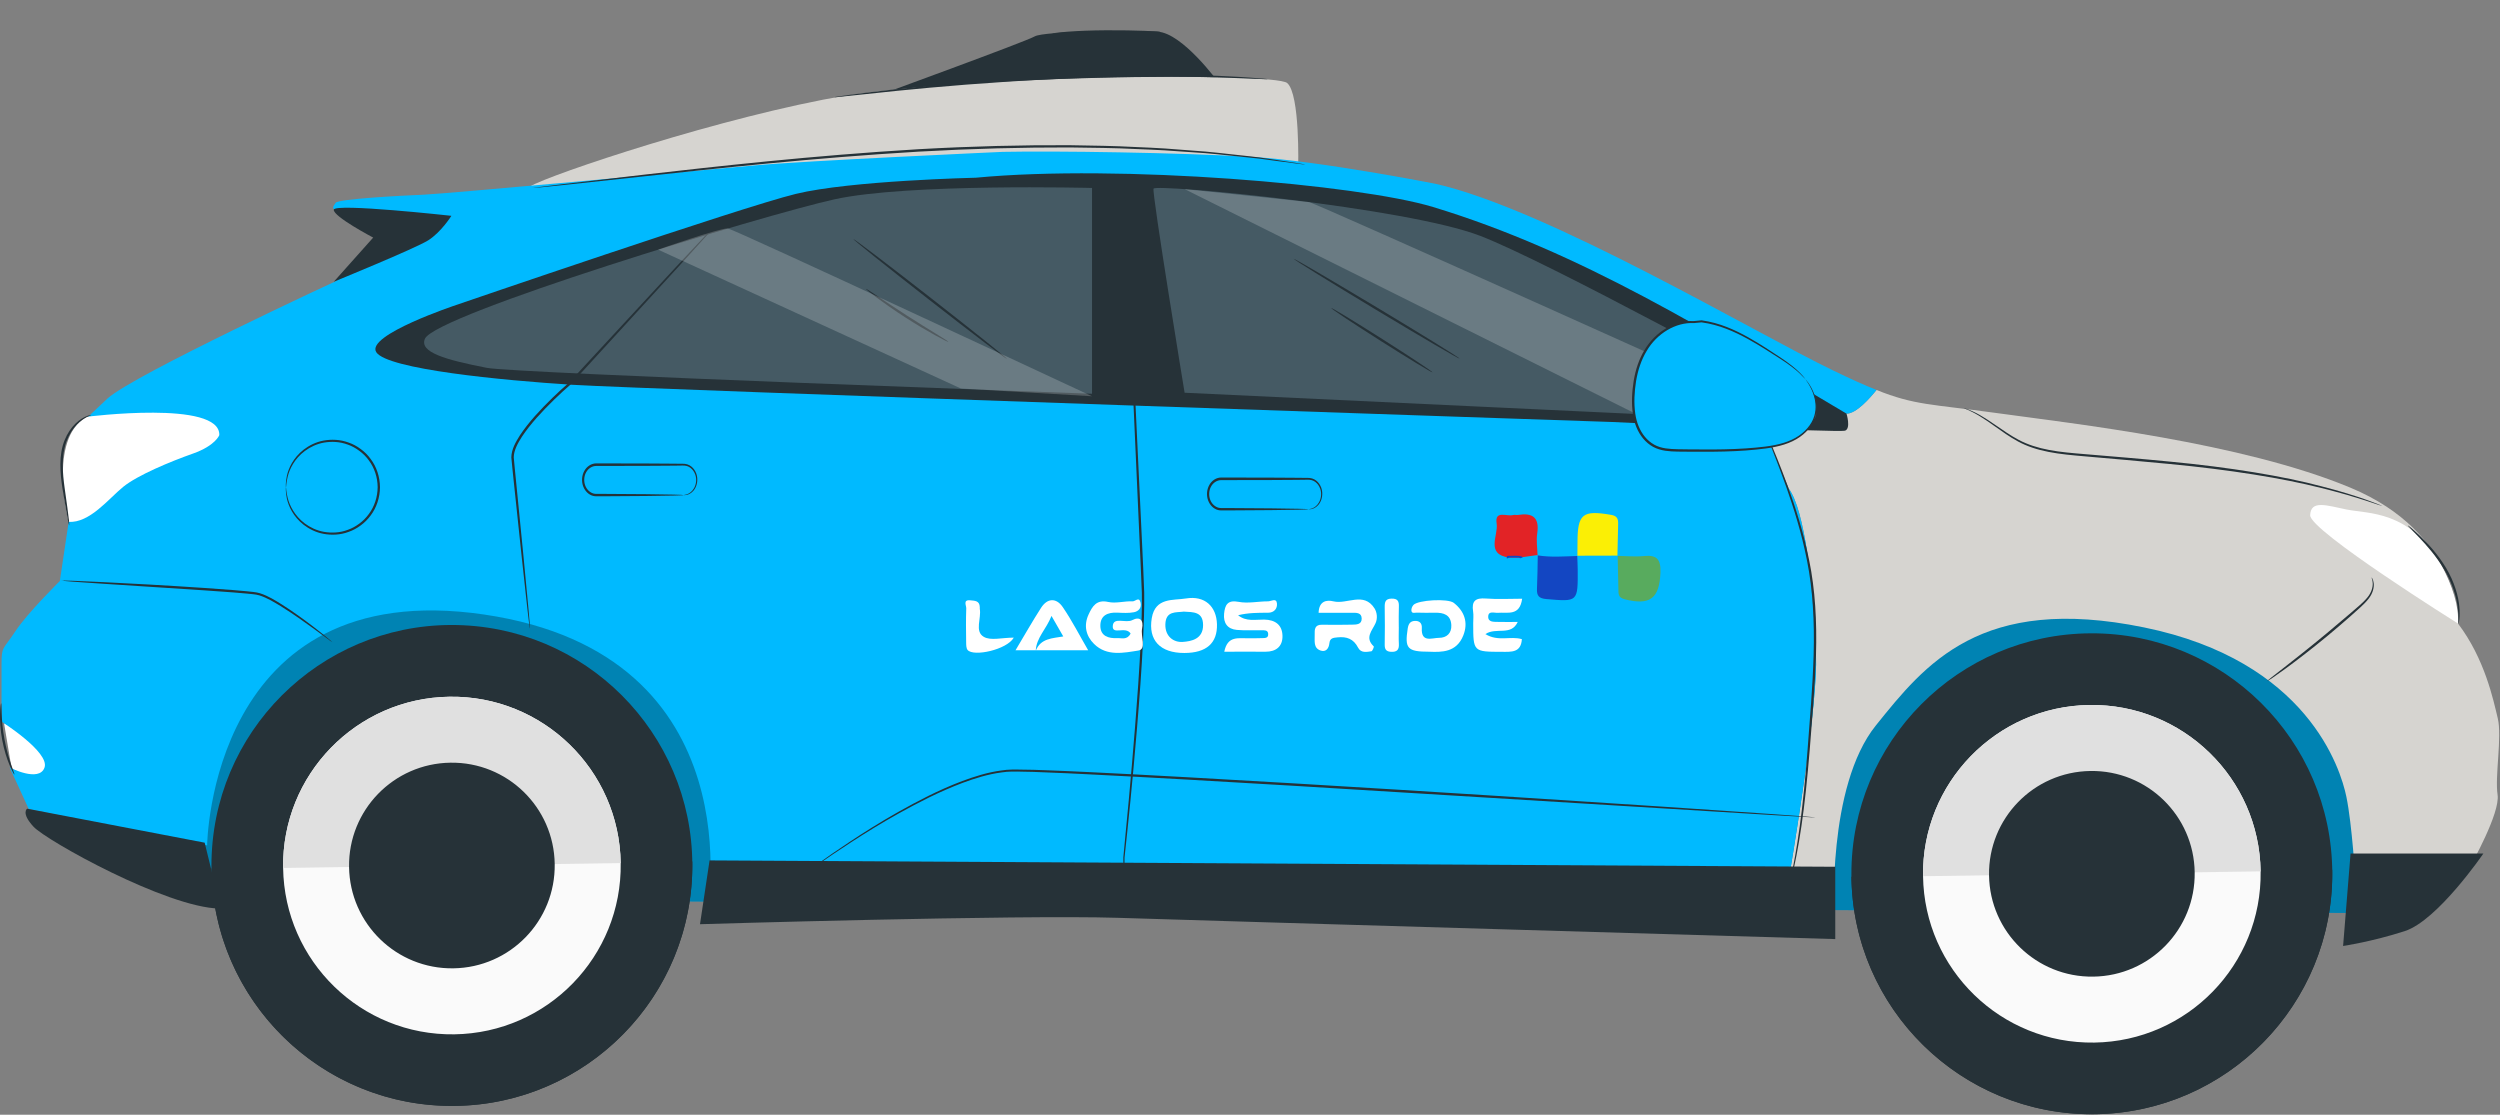 <svg width="536" height="239" viewBox="0 0 536 239" fill="none" xmlns="http://www.w3.org/2000/svg">
<rect x="0" y="0" width="536" height="239" fill="#808080" stroke="none"/>
<g clip-path="url(#clip0_120_165)">
<path d="M261.22 17.65C261.22 17.65 253.55 7.08 248.19 6.79C242.83 6.5 223.87 6.65 221.85 7.8C219.82 8.96 187.26 20.83 187.26 20.83L261.22 17.65Z" fill="#263238"/>
<path d="M508.83 195.78L334.77 194.8L100.13 192.9L38.86 188.22L34.37 141.11L56.04 108.48L187.26 99.91L497.45 123.81L526.99 168.43L508.83 195.78Z" fill="#00BAFF"/>
<path opacity="0.3" d="M508.83 195.78L334.77 194.8L100.13 192.9L38.86 188.22L34.37 141.11L56.04 108.48L187.26 99.91L497.45 123.81L526.99 168.43L508.83 195.78Z" fill="black"/>
<path d="M2.49 164.75L0.87 155.06C0.87 155.06 10.59 159.48 10.77 159.91C10.94 160.33 11.72 166.95 11.37 167.12C11.02 167.29 9.31 168.84 8.79 168.32C8.27 167.8 2.49 164.75 2.49 164.75Z" fill="white"/>
<path d="M278.33 35.93C278.33 35.93 278.76 20.18 275.97 17.8C273.18 15.41 203.9 16.01 176.43 21.38C148.96 26.76 113.12 39.11 113.32 40.3L177.43 49.65L278.34 35.93H278.33Z" fill="#D6D4D0"/>
<path d="M382.11 196.82L393.27 196.85C393.27 196.85 391.63 168.65 402.19 155.53C412.75 142.41 424.64 127.34 459.7 134.52C494.76 141.69 501.83 164.86 503.06 170.81C504.29 176.75 505.01 188.75 505.01 188.75L529.72 185.55C529.72 185.55 536.09 174.32 535.48 170.38C534.87 166.44 536.47 157.94 535.52 154C534.57 150.06 532.75 141.26 526.99 133.68C526.99 133.68 527.29 114.27 503.93 104.56C480.58 94.85 445.09 90.91 427.5 88.48C414.06 86.63 410.53 86.9 402.32 83.61C400.9 85.39 397.98 88.69 395.9 88.69C393.04 88.7 379.72 95.69 379.72 95.69L383.48 104.73C386.96 109.3 388.77 125.59 389.35 140.44C389.75 150.73 385.03 179.9 382.11 196.82Z" fill="#D6D4D0"/>
<path d="M9.55 164.55C8.42 167.83 2.07 164.55 2.07 164.55L6.17 173.47L44.41 181.26C44.41 181.26 45.02 123.14 103.76 131.75C162.51 140.36 151.54 196.13 151.54 196.13L382.11 196.82C385.03 179.9 389.75 150.73 389.35 140.44C388.77 125.59 386.96 109.3 383.48 104.73L379.72 95.69C379.72 95.69 393.04 88.7 395.9 88.69C397.98 88.69 400.9 85.39 402.32 83.61C399.78 82.6 396.79 81.25 392.92 79.38C376.54 71.5 331.91 44.86 307.78 39.41C307.78 39.41 282.9 34.5 268.62 33.65C252.69 32.7 226.07 32.33 214.96 32.56C214.96 32.56 172.66 34.46 161.48 35.49C150.31 36.51 95.77 41.53 90.85 41.74C85.93 41.94 72.5 42.66 71.98 43.48C71.47 44.3 71.06 44.4 71.98 45.33C72.91 46.25 81.52 50.86 81.52 50.86L71.98 60.29C71.98 60.29 28.82 80.28 23.08 85.41L17.96 90.23L12.83 124.57C12.83 124.57 5.86 131.44 3.3 135.34C0.74 139.23 0.33 138.51 0.33 142.2V154.71C0.33 154.71 10.68 161.27 9.55 164.55Z" fill="#00BAFF"/>
<path d="M0.25 150.76C0.19 150.76 0.04 151.63 0.01 153.07C-0.03 154.5 0.07 156.49 0.47 158.65C0.87 160.81 1.49 162.7 2.04 164.02C2.59 165.34 3.04 166.11 3.09 166.08C3.24 166.02 1.75 162.8 0.97 158.55C0.16 154.3 0.4 150.77 0.24 150.76H0.25Z" fill="#263238"/>
<path d="M395.9 88.69C366.73 71.4 339 54.01 307.24 44.38C291.2 39.52 239.97 35.18 209.23 38.1C209.23 38.1 182.37 38.71 170.63 41.57C158.89 44.43 97.81 65.39 97.81 65.39C97.81 65.39 78.3 71.87 80.68 75.52C83.06 79.17 107.65 81.55 122.72 82.5C137.79 83.45 345.78 90.48 345.78 90.48C345.78 90.48 394.33 92.81 395.6 92.33C396.87 91.85 395.89 88.68 395.89 88.68L395.9 88.69Z" fill="#263238"/>
<path d="M389.39 88.72C389.39 88.07 389.04 87.48 388.47 87.17C381.14 83.14 331.95 56.19 317.34 50.56C301.53 44.47 247.73 39.35 247.32 40.45C246.95 41.41 253.98 84.2 253.98 84.2L387.54 90.49C388.55 90.54 389.39 89.73 389.39 88.72Z" fill="#455A64"/>
<path d="M503.24 109.26C507.74 110.19 516.62 109.37 523.31 120.97C525.82 125.61 527.22 129.9 526.99 133.68C526.99 133.68 495.16 113.77 495.3 110.46C495.44 107.15 498.74 108.34 503.25 109.27L503.24 109.26Z" fill="white"/>
<path d="M486.08 146.04C486.08 146.04 486.49 145.83 487.18 145.36C487.87 144.89 488.85 144.2 490.05 143.33C492.45 141.58 495.7 139.08 499.19 136.19C500.93 134.74 502.57 133.33 504.04 132.03C505.49 130.71 506.87 129.6 507.81 128.39C508.77 127.19 509.03 125.88 508.92 125.04C508.88 124.61 508.76 124.3 508.66 124.1C508.56 123.9 508.49 123.81 508.47 123.82C508.42 123.84 508.68 124.25 508.71 125.06C508.75 125.86 508.46 127.06 507.51 128.17C506.59 129.29 505.17 130.38 503.71 131.67C502.23 132.95 500.58 134.34 498.84 135.79C495.36 138.68 492.15 141.21 489.81 143.04C488.71 143.9 487.78 144.63 487.04 145.2C486.39 145.71 486.04 146.01 486.06 146.04H486.08Z" fill="#263238"/>
<path d="M421.05 87.51C421.05 87.51 421.12 87.56 421.27 87.62C421.45 87.69 421.66 87.78 421.92 87.89C422.48 88.15 423.31 88.53 424.32 89.14C425.33 89.74 426.52 90.56 427.88 91.53C429.25 92.5 430.79 93.63 432.66 94.65C434.53 95.67 436.77 96.42 439.22 96.89C441.67 97.38 444.33 97.61 447.1 97.85C452.66 98.35 458.77 98.85 465.17 99.48C477.98 100.7 489.51 102.54 497.68 104.63C499.73 105.11 501.56 105.66 503.18 106.09C504.78 106.59 506.17 106.98 507.29 107.35C508.38 107.71 509.24 108 509.87 108.21C510.14 108.29 510.36 108.36 510.55 108.42C510.7 108.46 510.78 108.48 510.79 108.48C510.79 108.48 505.99 106.37 497.79 104.28C489.62 102.09 478.07 100.19 465.24 98.97C458.83 98.34 452.72 97.85 447.16 97.38C444.38 97.15 441.74 96.94 439.32 96.47C436.9 96.02 434.7 95.31 432.85 94.33C431 93.35 429.45 92.24 428.06 91.29C426.68 90.34 425.47 89.54 424.44 88.96C423.41 88.38 422.56 88.02 421.98 87.79C421.71 87.7 421.49 87.63 421.31 87.57C421.16 87.52 421.08 87.5 421.08 87.51H421.05Z" fill="#263238"/>
<path d="M383.08 192.11C383.08 192.11 383.12 192.03 383.17 191.86C383.23 191.66 383.3 191.41 383.39 191.1C383.58 190.43 383.84 189.44 384.15 188.16C384.76 185.59 385.54 181.85 386.22 177.17C386.92 172.5 387.5 166.91 388.01 160.69C388.49 154.47 389.13 147.64 389.35 140.44C389.57 133.24 389.16 126.33 387.9 120.19C386.68 114.05 384.91 108.69 383.31 104.26C381.69 99.83 380.22 96.3 379.2 93.87C378.69 92.69 378.29 91.75 378.01 91.08C377.88 90.79 377.77 90.55 377.69 90.36C377.61 90.2 377.57 90.12 377.56 90.12C377.55 90.12 377.58 90.21 377.64 90.38C377.71 90.58 377.8 90.82 377.92 91.12C378.19 91.8 378.56 92.75 379.02 93.95C379.98 96.41 381.39 99.95 382.97 104.39C384.52 108.83 386.26 114.18 387.44 120.29C388.66 126.39 389.05 133.25 388.84 140.43C388.63 147.61 388 154.44 387.55 160.66C387.07 166.87 386.52 172.46 385.87 177.13C385.24 181.8 384.52 185.55 383.97 188.12C383.7 189.41 383.47 190.41 383.31 191.08C383.24 191.39 383.18 191.65 383.14 191.85C383.1 192.02 383.09 192.12 383.1 192.12L383.08 192.11Z" fill="#263238"/>
<path d="M389.15 175.24C389.15 175.24 388.96 175.21 388.57 175.18C388.17 175.15 387.61 175.1 386.88 175.04C385.37 174.93 383.18 174.77 380.37 174.57C374.69 174.18 366.51 173.63 356.4 172.94C336.16 171.6 308.2 169.79 277.31 167.95C261.86 167.04 247.14 166.2 233.74 165.55C230.39 165.38 227.12 165.25 223.95 165.13C222.36 165.06 220.8 165.02 219.25 165.01C217.71 164.98 216.17 164.94 214.68 165.19C211.69 165.59 208.92 166.49 206.32 167.45C203.72 168.43 201.29 169.53 199.02 170.65C189.93 175.21 183.11 179.83 178.43 183.02C176.1 184.64 174.32 185.93 173.12 186.82C172.54 187.26 172.09 187.6 171.77 187.85C171.47 188.09 171.32 188.22 171.32 188.22C171.32 188.22 171.49 188.12 171.8 187.89C172.13 187.66 172.59 187.33 173.18 186.9C174.4 186.03 176.2 184.77 178.54 183.18C183.25 180.04 190.1 175.48 199.18 170.98C201.46 169.87 203.88 168.79 206.46 167.82C209.04 166.87 211.8 165.99 214.73 165.61C216.19 165.37 217.7 165.41 219.24 165.45C220.78 165.47 222.34 165.51 223.93 165.59C227.1 165.71 230.37 165.85 233.72 166.03C247.11 166.7 261.83 167.55 277.28 168.47C308.16 170.36 336.12 172.07 356.38 173.31C366.49 173.93 374.68 174.43 380.36 174.77C383.18 174.93 385.37 175.06 386.88 175.15C387.61 175.19 388.17 175.22 388.58 175.24C388.96 175.26 389.16 175.25 389.16 175.25L389.15 175.24Z" fill="#263238"/>
<path d="M234.13 40.3V84.42C234.13 84.42 110.29 80.02 104.39 78.87C95.38 77.11 89.88 75.51 91.1 72.64C93.3 67.46 163.88 46.06 178.89 42.74C194.59 39.27 234.13 40.3 234.13 40.3Z" fill="#455A64"/>
<path d="M18.58 89.36C18.58 89.36 47.3 85.7 47.02 93.3C47.02 93.3 46.18 95.55 41.39 97.24C36.6 98.93 29.49 101.87 26.39 104.4C23.29 106.93 19.23 112.17 14.72 111.89C14.72 111.89 10.13 94.14 18.58 89.36Z" fill="white"/>
<path d="M114.21 40.3C114.21 40.3 114.36 40.3 114.64 40.28C114.95 40.25 115.36 40.21 115.9 40.17C117.03 40.06 118.65 39.89 120.72 39.68C124.93 39.23 130.98 38.58 138.44 37.77C153.4 36.16 174.06 33.87 196.97 32.51C208.43 31.86 219.36 31.59 229.3 31.61C234.27 31.69 239 31.71 243.41 31.95C245.62 32.05 247.75 32.1 249.8 32.24C251.85 32.38 253.81 32.52 255.69 32.65C259.44 32.86 262.82 33.28 265.79 33.57C267.28 33.73 268.66 33.85 269.93 34C271.2 34.17 272.35 34.33 273.4 34.47C275.46 34.74 277.08 34.95 278.2 35.1C278.73 35.16 279.15 35.21 279.45 35.25C279.73 35.28 279.88 35.29 279.88 35.28C279.88 35.28 279.74 35.24 279.46 35.19C279.16 35.14 278.74 35.07 278.22 34.99C277.1 34.82 275.49 34.57 273.43 34.26C272.39 34.11 271.23 33.93 269.97 33.75C268.7 33.58 267.32 33.45 265.83 33.28C262.86 32.97 259.48 32.52 255.72 32.29C253.84 32.15 251.88 32 249.83 31.84C247.78 31.69 245.64 31.63 243.43 31.52C239.01 31.27 234.28 31.22 229.3 31.13C219.35 31.08 208.4 31.34 196.93 31.99C174 33.36 153.33 35.71 138.39 37.41C130.94 38.28 124.9 38.99 120.69 39.48C118.62 39.73 117.01 39.93 115.88 40.07C115.35 40.14 114.94 40.2 114.63 40.24C114.35 40.28 114.21 40.31 114.21 40.31V40.3Z" fill="#263238"/>
<path d="M96.78 46.27C96.78 46.27 94.59 49.77 91.82 51.52C89.05 53.27 71.56 60.41 71.56 60.41L80.01 50.94C80.01 50.94 71.41 46.42 71.56 44.96C71.71 43.5 96.77 46.27 96.77 46.27H96.78Z" fill="#263238"/>
<path d="M532.44 182.99C532.44 182.99 522.64 197.35 515.58 199.63C508.52 201.91 502.36 202.82 502.36 202.82L503.96 182.99H532.44Z" fill="#263238"/>
<path d="M152.13 184.47L394.62 185.84H393.48V201.34C393.48 201.34 261.3 197.47 239.65 196.78C218 196.1 150.08 198.15 150.08 198.15L152.13 184.48V184.47Z" fill="#263238"/>
<path d="M47.07 193.66L43.88 180.67L5.82 173.38C5.82 173.38 4.45 174.29 7.19 177.25C9.92 180.21 35.68 194.57 47.07 194.8" fill="#263238"/>
<path d="M240.96 195.78C240.96 195.78 240.97 195.71 240.98 195.58C240.98 195.43 240.99 195.23 241 194.99C241 194.44 241.02 193.67 241.04 192.68C241.05 190.63 241.08 187.66 241.1 183.86C241.85 177.04 242.84 167.37 243.8 155.83C244.28 150.06 244.75 143.82 245.08 137.22C245.21 133.92 245.38 130.54 245.32 127.07C245.21 123.61 245.02 120.09 244.86 116.51C243.83 94.6 242.89 74.77 242.21 60.39C241.85 53.23 241.55 47.43 241.35 43.39C241.24 41.4 241.15 39.85 241.09 38.77C241.06 38.26 241.03 37.86 241.01 37.57C240.99 37.3 240.97 37.16 240.96 37.16C240.96 37.16 240.95 37.3 240.96 37.57C240.96 37.87 240.98 38.26 240.99 38.77C241.03 39.86 241.08 41.41 241.15 43.4C241.32 47.44 241.55 53.25 241.85 60.41C242.49 74.79 243.37 94.62 244.35 116.53C244.5 120.11 244.7 123.63 244.81 127.08C244.88 130.52 244.71 133.91 244.59 137.2C244.28 143.79 243.82 150.02 243.36 155.79C242.44 167.33 241.51 177 240.84 183.84V183.85C240.87 187.65 240.89 190.62 240.9 192.67C240.91 193.66 240.93 194.43 240.94 194.98C240.94 195.22 240.95 195.42 240.96 195.57C240.96 195.7 240.97 195.77 240.98 195.77L240.96 195.78Z" fill="#263238"/>
<g clip-path="url(#clip1_120_165)">
<path d="M262.487 139.723C263.189 136.219 265.567 136.898 267.594 136.847C268.54 136.825 269.492 136.876 270.438 136.817C271.082 136.781 272.013 136.934 271.892 135.832C271.806 135.058 271.061 135.131 270.495 135.124C268.719 135.095 266.935 135.212 265.173 135.051C263.182 134.876 262.251 133.584 262.444 131.577C262.631 129.723 263.168 128.569 265.56 129.036C267.587 129.431 269.772 128.92 271.884 128.927C272.522 128.927 273.639 128.131 273.775 129.35C273.897 130.467 273.188 131.365 271.87 131.372C269.729 131.372 267.594 131.372 265.445 131.905C267.2 133.336 269.184 132.81 271.039 132.839C273.417 132.876 274.907 133.978 274.964 136.314C275.022 138.584 273.589 139.752 271.297 139.73C268.461 139.701 265.625 139.73 262.495 139.73L262.487 139.723Z" fill="white"/>
<path d="M282.707 131.372C282.793 128.868 284.404 128.562 285.887 128.927C288.816 129.642 292.376 126.788 294.697 130.438C295.227 131.277 295.391 132.547 294.926 133.591C294.203 135.219 292.534 136.708 294.532 138.584C294.625 138.671 294.253 139.598 294.031 139.635C292.999 139.781 291.789 140.051 291.173 138.854C290.206 136.971 288.73 136.445 286.775 136.649C285.88 136.744 285.135 136.766 285.02 137.912C284.906 139.044 284.261 139.854 283.151 139.482C281.539 138.941 281.912 137.401 281.869 136.102C281.833 134.927 281.869 133.912 283.445 133.941C285.579 133.985 287.706 133.963 289.841 133.927C290.786 133.912 291.975 133.927 291.946 132.606C291.918 131.277 290.729 131.379 289.783 131.379C287.456 131.372 285.121 131.379 282.7 131.379L282.707 131.372Z" fill="white"/>
<path d="M242.404 135.832C241.337 134.168 238.45 136.226 238.579 134.219C238.715 132.168 241.351 133.701 242.776 132.949C244.366 132.109 245.24 132.949 244.861 134.774C244.524 136.401 245.863 139.197 244.073 139.474C240.957 139.963 237.333 140.774 234.583 138.08C232.821 136.35 232.305 134.102 233.386 131.759C234.189 130.029 235.055 128.489 237.591 129.058C239.252 129.431 241.1 128.839 242.855 128.927C243.364 128.956 244.23 127.847 244.531 129.19C244.796 130.387 244.058 131.08 243.113 131.263C241.96 131.482 240.749 131.409 239.568 131.35C237.505 131.255 235.872 131.927 235.915 134.233C235.958 136.387 237.677 136.905 239.496 136.81C240.456 136.759 241.645 137.306 242.404 135.825V135.832Z" fill="white"/>
<path d="M253.943 140C248.7 140.015 246.15 137.233 246.938 132.533C247.69 128.051 251.522 128.766 254.251 128.314C258.333 127.635 260.811 130.036 260.919 133.832C261.026 137.89 258.663 139.985 253.943 140ZM253.814 131.131C252.138 131.358 249.932 130.912 249.853 133.869C249.788 136.489 251.658 137.759 253.57 137.628C255.389 137.504 257.961 137.036 257.939 134C257.925 131.131 255.862 131.248 253.814 131.131Z" fill="white"/>
<path d="M326.348 128.365C325.839 132.168 323.218 131.211 321.133 131.387C320.396 131.445 319.164 130.92 319.078 132.095C318.977 133.452 320.267 133.306 321.169 133.336C322.516 133.379 323.869 133.343 325.402 133.343C323.984 136.438 320.775 134.401 318.469 135.949C321.205 137.635 323.862 136.299 326.29 137.036C326.104 139.956 324.056 139.752 322.036 139.752C315.862 139.737 315.862 139.766 315.855 133.628C315.855 132.781 315.962 131.92 315.833 131.102C315.475 128.839 316.363 128.153 318.548 128.321C321.098 128.518 323.669 128.365 326.34 128.365H326.348Z" fill="white"/>
<path d="M306.45 139.73C301.68 139.73 301.157 139.029 301.816 134.744C301.981 133.693 302.396 133.182 303.306 133.124C304.266 133.066 304.903 133.555 304.839 134.635C304.652 137.883 307.023 136.752 308.534 136.752C310.146 136.752 311.256 135.788 311.163 134.014C311.049 131.803 309.509 131.336 307.668 131.365C306.364 131.387 305.061 131.394 303.764 131.35C303.349 131.336 302.69 131.62 302.604 130.934C302.554 130.54 302.762 130 303.041 129.701C304.044 128.628 310.433 128.27 311.693 129.255C313.992 131.066 314.83 133.474 313.727 136.248C312.28 139.898 309.072 139.839 306.443 139.73H306.45Z" fill="white"/>
<path d="M217.722 139.424C219.627 136.241 221.332 133.227 223.201 130.321C224.577 128.183 226.482 128.154 227.843 130.146C229.834 133.051 231.445 136.227 233.308 139.424H217.722ZM225.443 132.059C224.261 135 222.192 136.723 222.063 139.518C223.137 136.818 225.644 136.869 227.964 136.453C227.169 135.066 226.532 133.956 225.443 132.059Z" fill="white"/>
<path d="M346.775 119.175C348.651 119.204 350.55 119.409 352.412 119.219C355.133 118.942 356.108 119.81 356 122.752C355.792 128.307 353.773 129.898 348.243 128.46C346.918 128.117 347.004 127.255 346.983 126.307C346.925 123.912 346.875 121.518 346.825 119.131L346.782 119.175H346.775Z" fill="#58AB5E"/>
<path d="M323.633 119.555C318.383 118.883 321.284 114.766 320.883 112.248C320.41 109.292 323.089 110.81 324.406 110.423C324.736 110.328 325.116 110.46 325.467 110.401C328.532 109.92 330.108 110.876 329.578 114.38C329.349 115.898 329.606 117.496 329.649 119.058L329.714 118.993C328.367 119.182 327.028 119.372 325.71 119.555C325.037 119.555 324.342 119.555 323.647 119.555H323.633Z" fill="#E22326"/>
<path d="M329.642 119.066C332.486 119.533 335.343 119.285 338.194 119.204L338.158 119.153C338.194 120.117 338.251 121.088 338.259 122.051C338.309 129.088 338.309 129.022 331.519 128.438C329.957 128.299 329.456 127.745 329.528 126.241C329.642 123.832 329.649 121.416 329.699 119L329.635 119.066H329.642Z" fill="#1346C2"/>
<path d="M338.194 119.204C338.201 118.241 338.216 117.27 338.216 116.306C338.216 110.168 339.312 109.328 345.421 110.387C346.71 110.613 346.954 111.226 346.932 112.299C346.875 114.591 346.825 116.876 346.775 119.168L346.818 119.124C343.931 119.124 341.045 119.139 338.158 119.146L338.194 119.197V119.204Z" fill="#FBEF05"/>
<path d="M217.357 136.708C215.874 139.307 208.733 140.854 207.458 139.358C207.136 138.978 207.15 138.234 207.143 137.657C207.107 135.241 207.079 132.825 207.165 130.409C207.186 129.818 206.398 128.533 208.046 128.708C208.991 128.81 210.022 128.767 210.065 130.161C210.065 130.285 210.051 130.409 210.065 130.526C210.445 132.569 208.912 135.35 210.911 136.533C212.407 137.416 214.814 136.708 217.342 136.708H217.357Z" fill="white"/>
<path d="M299.904 134.445C299.904 135.657 299.847 136.868 299.918 138.073C299.983 139.321 299.503 139.803 298.271 139.752C297.189 139.701 296.86 139.226 296.881 138.175C296.931 135.518 296.924 132.854 296.881 130.197C296.867 129.095 297.003 128.365 298.364 128.343C299.696 128.321 299.968 128.934 299.918 130.102C299.854 131.547 299.904 133 299.897 134.452L299.904 134.445Z" fill="white"/>
<path d="M323.633 119.555C324.328 119.555 325.023 119.555 325.696 119.555C325.775 119.606 325.904 119.715 325.975 119.686C326.161 119.613 326.849 119.467 326.14 119.285C325.288 119.059 324.335 119.197 323.425 119.183C323.318 119.183 323.125 119.197 323.11 119.248C322.838 120.124 323.397 119.54 323.626 119.548L323.633 119.555Z" fill="#1346C2"/>
</g>
<path d="M113.62 134.71C113.62 134.71 113.62 134.62 113.62 134.44C113.61 134.23 113.59 133.97 113.57 133.65C113.51 132.91 113.42 131.9 113.31 130.61C113.06 127.93 112.7 124.12 112.25 119.43C111.78 114.7 111.23 109.08 110.61 102.85C110.46 101.29 110.28 99.68 110.15 98.07C110.16 96.52 111.03 95 111.92 93.6C113.8 90.79 116.23 88.21 118.8 85.69C119.99 84.54 121.19 83.42 122.35 82.42H122.36V82.4C131.37 72.56 139.4 63.8 145.2 57.47C148.05 54.32 150.36 51.78 151.98 49.99C152.75 49.13 153.35 48.45 153.79 47.95C153.98 47.73 154.13 47.56 154.25 47.41C154.35 47.29 154.4 47.22 154.39 47.22C154.39 47.22 154.32 47.27 154.21 47.38C154.08 47.51 153.91 47.68 153.71 47.88C153.25 48.36 152.63 49.02 151.83 49.86C150.18 51.62 147.84 54.13 144.94 57.23C139.11 63.54 131.04 72.25 121.98 82.05L122 82.03C120.82 83.05 119.62 84.16 118.42 85.32C115.83 87.86 113.39 90.45 111.47 93.33C110.57 94.78 109.65 96.31 109.63 98.09C109.77 99.75 109.96 101.33 110.11 102.89C110.77 109.12 111.36 114.73 111.86 119.47C112.37 124.16 112.79 127.96 113.08 130.64C113.23 131.93 113.35 132.94 113.44 133.67C113.48 133.99 113.52 134.25 113.55 134.46C113.58 134.64 113.59 134.73 113.6 134.73L113.62 134.71Z" fill="#263238"/>
<path d="M61.31 104.46C61.38 104.46 61.32 103.57 61.72 102.05C62.11 100.56 63.11 98.37 65.36 96.69C66.47 95.87 67.87 95.17 69.48 94.89C71.08 94.62 72.88 94.68 74.59 95.33C75.45 95.63 76.28 96.09 77.04 96.66C77.81 97.22 78.51 97.92 79.09 98.72C80.28 100.31 80.95 102.35 80.97 104.45C80.95 106.55 80.28 108.6 79.09 110.19C78.51 111 77.81 111.69 77.04 112.26C76.28 112.83 75.45 113.29 74.58 113.59C72.87 114.25 71.07 114.3 69.47 114.03C67.86 113.75 66.46 113.05 65.35 112.23C63.11 110.54 62.11 108.36 61.71 106.87C61.31 105.35 61.37 104.46 61.3 104.46C61.3 104.46 61.17 105.35 61.51 106.92C61.85 108.45 62.82 110.74 65.12 112.53C66.26 113.4 67.7 114.15 69.38 114.46C71.04 114.76 72.93 114.72 74.73 114.04C75.64 113.73 76.51 113.26 77.32 112.66C78.13 112.07 78.87 111.34 79.48 110.5C80.74 108.83 81.45 106.68 81.47 104.46C81.45 102.24 80.74 100.09 79.48 98.42C78.87 97.57 78.13 96.84 77.32 96.26C76.52 95.66 75.64 95.19 74.73 94.88C72.93 94.21 71.04 94.16 69.38 94.46C67.7 94.77 66.26 95.52 65.12 96.39C62.82 98.18 61.85 100.46 61.51 102C61.17 103.57 61.3 104.46 61.3 104.46H61.31Z" fill="#263238"/>
<path d="M13.19 124.47C13.19 124.47 13.4 124.52 13.81 124.56C14.27 124.6 14.86 124.65 15.59 124.71C17.21 124.82 19.43 124.97 22.15 125.16C27.75 125.52 35.37 126.02 43.79 126.57C45.9 126.72 47.96 126.87 49.95 127.01C50.94 127.1 51.92 127.16 52.87 127.26C53.82 127.37 54.78 127.4 55.61 127.65C57.3 128.18 58.81 129.13 60.19 129.96C61.57 130.82 62.83 131.66 63.97 132.45C66.25 134.03 68.05 135.37 69.3 136.29C69.89 136.72 70.36 137.08 70.74 137.35C71.07 137.59 71.25 137.71 71.26 137.7C71.27 137.69 71.11 137.54 70.81 137.27C70.5 137 70.04 136.62 69.43 136.13C68.22 135.16 66.45 133.77 64.19 132.15C63.06 131.34 61.81 130.47 60.43 129.6C59.03 128.74 57.56 127.78 55.75 127.2C54.83 126.91 53.88 126.89 52.93 126.77C51.97 126.67 50.99 126.6 50 126.51C48.01 126.36 45.94 126.21 43.83 126.06C35.38 125.49 27.72 125.08 22.18 124.81C19.46 124.69 17.23 124.59 15.61 124.52C14.88 124.5 14.29 124.48 13.82 124.47C13.41 124.47 13.2 124.47 13.19 124.49V124.47Z" fill="#263238"/>
<path d="M178.89 20.84C178.89 20.84 178.97 20.84 179.13 20.84C179.32 20.82 179.55 20.8 179.83 20.78C180.49 20.71 181.39 20.62 182.53 20.5C184.92 20.25 188.3 19.9 192.45 19.46C200.83 18.62 212.43 17.61 225.26 16.99C231.68 16.69 237.8 16.52 243.37 16.45C248.94 16.4 253.95 16.42 258.16 16.53C260.27 16.56 262.17 16.64 263.84 16.69C265.51 16.74 266.95 16.8 268.13 16.86C269.27 16.91 270.18 16.94 270.84 16.97C271.12 16.97 271.36 16.98 271.55 16.98C271.71 16.98 271.79 16.98 271.79 16.97C271.79 16.97 271.71 16.95 271.55 16.93C271.36 16.91 271.13 16.89 270.85 16.86C270.19 16.81 269.28 16.74 268.14 16.65C266.96 16.56 265.53 16.47 263.85 16.39C262.18 16.31 260.27 16.2 258.17 16.15C253.96 15.99 248.94 15.94 243.36 15.96C237.79 16.01 231.66 16.16 225.23 16.46C212.38 17.08 200.78 18.15 192.4 19.09C188.21 19.56 184.83 19.97 182.49 20.29C181.36 20.45 180.46 20.57 179.8 20.67C179.52 20.71 179.29 20.75 179.1 20.78C178.94 20.81 178.86 20.83 178.86 20.84H178.89Z" fill="#263238"/>
<path d="M225.56 7.2C225.56 7.28 226.86 7.22 228.96 7.16C231.06 7.09 233.95 7.03 237.15 7.01C240.28 7 243.1 6.99 245.35 6.98C247.45 6.96 248.75 6.92 248.75 6.85C248.75 6.78 247.45 6.69 245.36 6.61C243.26 6.53 240.36 6.47 237.16 6.49C233.95 6.51 231.05 6.63 228.96 6.79C227.91 6.87 227.07 6.95 226.48 7.03C225.9 7.1 225.58 7.16 225.58 7.2H225.56Z" fill="#263238"/>
<path d="M94.401 237.039C65.964 235.668 44.022 211.503 45.393 183.066C46.764 154.629 70.928 132.687 99.366 134.058C127.803 135.429 149.745 159.593 148.374 188.031C147.003 216.468 122.839 238.41 94.401 237.039Z" fill="#263238"/>
<path d="M148.43 184.69C148.43 184.69 148.43 184.78 148.43 184.82C148.84 213.29 126.09 236.7 97.63 237.11C69.16 237.52 45.75 214.77 45.34 186.31C45.34 186.27 45.34 186.22 45.34 186.18L148.42 184.69H148.43Z" fill="#263238"/>
<path d="M133.08 185.05C133.37 205.04 117.4 221.47 97.41 221.76C77.42 222.05 60.99 206.08 60.7 186.09C60.41 166.1 76.38 149.67 96.37 149.38C116.36 149.09 132.79 165.06 133.08 185.05Z" fill="#FAFAFA"/>
<path d="M96.37 149.38C116.36 149.09 132.79 165.06 133.08 185.05L60.7 186.09C60.41 166.1 76.38 149.67 96.37 149.38Z" fill="#E0E0E0"/>
<path d="M118.93 185.25C119.11 197.43 109.38 207.44 97.2 207.61C85.02 207.79 75.01 198.06 74.84 185.88C74.66 173.7 84.39 163.69 96.57 163.52C108.75 163.34 118.76 173.07 118.93 185.25Z" fill="#263238"/>
<path d="M396.941 187.54C396.827 159.07 419.814 135.897 448.284 135.783C476.754 135.669 499.926 158.656 500.041 187.126C500.155 215.596 477.168 238.768 448.698 238.882C420.228 238.997 397.056 216.01 396.941 187.54Z" fill="#263238"/>
<path d="M500.03 186.47C500.03 186.47 500.03 186.56 500.03 186.6C500.44 215.07 477.69 238.48 449.23 238.89C420.76 239.3 397.35 216.55 396.94 188.09C396.94 188.05 396.94 188 396.94 187.96L500.02 186.47H500.03Z" fill="#263238"/>
<path d="M484.68 186.82C484.97 206.81 469 223.24 449.01 223.53C429.02 223.82 412.59 207.85 412.3 187.86C412.01 167.87 427.98 151.44 447.97 151.15C467.96 150.86 484.39 166.83 484.68 186.82Z" fill="#FAFAFA"/>
<path d="M447.97 151.15C467.96 150.86 484.39 166.83 484.68 186.82L412.3 187.86C412.01 167.87 427.98 151.44 447.97 151.15Z" fill="#E0E0E0"/>
<path d="M470.54 187.03C470.72 199.21 460.99 209.22 448.81 209.39C436.63 209.57 426.62 199.84 426.45 187.66C426.27 175.48 436 165.47 448.18 165.3C460.36 165.12 470.37 174.85 470.54 187.03Z" fill="#263238"/>
<path d="M280.58 109.18C280.58 109.18 280.77 109.15 281.13 109.06C281.47 108.96 282 108.74 282.47 108.17C282.94 107.62 283.34 106.67 283.23 105.57C283.13 104.49 282.41 103.28 281.24 102.95C280.68 102.78 280.01 102.89 279.33 102.87C278.65 102.87 277.94 102.88 277.21 102.89C275.74 102.89 274.18 102.91 272.53 102.92C269.23 102.92 265.61 102.93 261.81 102.94C260.93 102.94 260.09 103.49 259.64 104.33C259.18 105.16 259.13 106.26 259.46 107.13C259.79 108.02 260.49 108.66 261.27 108.86C261.65 108.96 262.07 108.92 262.5 108.93C262.92 108.93 263.34 108.93 263.75 108.93C267.03 108.95 270 108.97 272.51 108.99C274.96 109.03 276.96 109.06 278.41 109.08C279.07 109.1 279.6 109.12 280.02 109.13C280.39 109.15 280.58 109.17 280.58 109.18C280.58 109.19 280.39 109.22 280.02 109.23C279.6 109.24 279.07 109.26 278.41 109.28C276.96 109.3 274.95 109.33 272.51 109.37C270 109.39 267.03 109.41 263.75 109.43C263.34 109.43 262.92 109.43 262.5 109.43C262.09 109.42 261.65 109.47 261.18 109.36C260.26 109.14 259.44 108.38 259.04 107.34C258.64 106.31 258.7 105.02 259.25 104.03C259.78 103.03 260.77 102.38 261.81 102.38C265.61 102.38 269.23 102.39 272.53 102.4C274.18 102.4 275.74 102.42 277.21 102.43C277.94 102.43 278.65 102.44 279.33 102.45C280.01 102.49 280.66 102.38 281.32 102.58C282.63 102.98 283.4 104.34 283.48 105.53C283.58 106.75 283.12 107.76 282.59 108.32C282.06 108.9 281.5 109.09 281.14 109.16C280.77 109.22 280.57 109.17 280.57 109.17L280.58 109.18Z" fill="#263238"/>
<path d="M146.59 106.14C146.59 106.14 146.78 106.11 147.14 106.02C147.48 105.92 148.01 105.7 148.48 105.13C148.95 104.58 149.35 103.64 149.24 102.53C149.14 101.45 148.42 100.24 147.25 99.91C146.69 99.74 146.02 99.85 145.34 99.83C144.66 99.83 143.95 99.84 143.22 99.85C141.75 99.85 140.19 99.87 138.54 99.88C135.24 99.88 131.62 99.89 127.82 99.9C126.94 99.9 126.1 100.45 125.65 101.29C125.19 102.12 125.14 103.22 125.47 104.09C125.8 104.98 126.5 105.62 127.28 105.82C127.66 105.92 128.08 105.88 128.51 105.89C128.93 105.89 129.35 105.89 129.76 105.89C133.04 105.91 136.01 105.93 138.52 105.95C140.97 105.99 142.97 106.02 144.42 106.04C145.08 106.06 145.61 106.08 146.03 106.09C146.4 106.11 146.59 106.13 146.59 106.15C146.59 106.17 146.4 106.19 146.03 106.2C145.61 106.21 145.08 106.23 144.42 106.25C142.97 106.27 140.96 106.3 138.52 106.34C136.01 106.36 133.04 106.38 129.76 106.4C129.35 106.4 128.93 106.4 128.51 106.4C128.1 106.39 127.66 106.44 127.19 106.33C126.27 106.11 125.45 105.35 125.05 104.31C124.65 103.28 124.71 101.99 125.26 101C125.79 100 126.78 99.35 127.82 99.35C131.62 99.35 135.24 99.36 138.54 99.37C140.19 99.37 141.75 99.39 143.22 99.4C143.95 99.4 144.66 99.41 145.34 99.42C146.02 99.46 146.67 99.35 147.33 99.55C148.64 99.95 149.41 101.31 149.49 102.5C149.59 103.72 149.13 104.73 148.6 105.29C148.07 105.87 147.51 106.06 147.15 106.13C146.78 106.19 146.58 106.14 146.58 106.14H146.59Z" fill="#263238"/>
<path d="M312.94 76.88C313.01 76.76 305.11 71.86 295.28 65.96C285.45 60.05 277.43 55.36 277.35 55.48C277.28 55.6 285.18 60.49 295.01 66.41C304.83 72.32 312.86 77.01 312.93 76.89L312.94 76.88Z" fill="#263238"/>
<path d="M307.14 79.84C307.22 79.72 302.41 76.53 296.41 72.72C290.41 68.91 285.48 65.91 285.4 66.04C285.32 66.16 290.12 69.35 296.13 73.16C302.13 76.97 307.06 79.96 307.14 79.84Z" fill="#263238"/>
<path d="M182.93 51.23C182.84 51.34 190.16 57.2 199.27 64.31C208.38 71.42 215.84 77.1 215.93 76.98C216.02 76.87 208.7 71.01 199.59 63.9C190.48 56.79 183.02 51.11 182.93 51.23Z" fill="#263238"/>
<path d="M185.65 61.92C185.61 61.98 186.52 62.73 188.04 63.87C189.57 65.01 191.72 66.52 194.17 68.1C196.62 69.67 198.89 71.01 200.56 71.92C202.23 72.84 203.29 73.35 203.33 73.29C203.37 73.22 202.37 72.6 200.75 71.6C199.13 70.6 196.89 69.23 194.45 67.66C192.01 66.09 189.83 64.63 188.25 63.57C186.67 62.51 185.69 61.86 185.64 61.92H185.65Z" fill="#263238"/>
<path d="M516.22 112.64C516.17 112.7 517.16 113.66 518.69 115.26C520.21 116.87 522.28 119.16 524 122.05C525.73 124.94 526.63 127.91 526.91 130.09C527.21 132.28 527.02 133.66 527.12 133.67C527.15 133.67 527.23 133.33 527.29 132.71C527.36 132.09 527.38 131.17 527.28 130.05C527.09 127.81 526.21 124.74 524.45 121.79C522.69 118.84 520.55 116.56 518.95 115C518.15 114.22 517.47 113.62 517 113.22C516.52 112.82 516.24 112.61 516.22 112.64Z" fill="#263238"/>
<path d="M14.85 112.66C14.85 112.66 14.86 112.28 14.79 111.62C14.72 110.95 14.6 109.99 14.44 108.8C14.27 107.57 14.07 106.17 13.86 104.63C13.65 103.07 13.44 101.34 13.46 99.54C13.47 97.74 13.73 96.02 14.29 94.57C14.84 93.12 15.62 91.93 16.43 91.08C18.07 89.36 19.63 89.06 19.57 88.95C19.57 88.93 19.47 88.95 19.3 88.99C19.12 89.03 18.87 89.1 18.56 89.23C17.94 89.49 17.04 89.96 16.17 90.83C15.29 91.68 14.44 92.9 13.84 94.4C13.23 95.9 12.95 97.69 12.94 99.54C12.93 101.39 13.15 103.14 13.39 104.71C13.64 106.24 13.88 107.64 14.08 108.86C14.29 110.04 14.46 110.99 14.59 111.65C14.72 112.31 14.81 112.67 14.85 112.66Z" fill="#263238"/>
<path opacity="0.2" d="M379.86 87.61C379.86 87.61 282.1 43.53 280.68 43.34C279.26 43.15 253.99 40.55 253.99 40.55L351.74 89.23L379.87 87.61H379.86Z" fill="white"/>
<path opacity="0.2" d="M234.13 84.96C234.13 84.96 157.48 49.17 156.05 48.98C154.62 48.79 141.09 53.52 141.09 53.52L206 83.29L234.13 84.96Z" fill="white"/>
<path d="M387.07 81.29C385.31 79.12 382.92 77.56 380.56 76.04C375.68 72.88 370.58 69.64 364.81 68.89L363.16 69.05C359.34 68.84 355.66 71.06 353.44 74.17C351.22 77.28 350.33 81.18 350.18 85C350.1 87.08 350.23 89.2 350.95 91.15C351.67 93.1 353.03 94.88 354.91 95.76C356.55 96.53 358.43 96.56 360.24 96.58C365.99 96.65 371.75 96.72 377.47 96.08C379.87 95.81 382.3 95.41 384.46 94.34C386.62 93.27 388.51 91.43 389.15 89.1C389.89 86.4 388.83 83.46 387.07 81.29Z" fill="#00BAFF"/>
<path d="M387.07 81.29C387.07 81.29 387.29 81.6 387.68 82.21C388.06 82.82 388.59 83.75 388.96 85.06C389.31 86.35 389.49 88.1 388.73 89.87C387.98 91.63 386.34 93.27 384.15 94.28C381.95 95.32 379.27 95.71 376.42 95.97C373.56 96.24 370.48 96.35 367.24 96.37C365.62 96.38 363.96 96.37 362.26 96.35C360.57 96.3 358.82 96.38 357.11 96.13C356.26 96 355.42 95.76 354.67 95.34C353.92 94.92 353.24 94.35 352.68 93.67C351.55 92.31 350.88 90.57 350.61 88.75C350.27 86.38 350.42 83.96 350.78 81.67C351.17 79.38 351.88 77.18 353.02 75.29C355.22 71.48 359.31 69.06 363.15 69.27H363.17H363.19C363.76 69.21 364.3 69.16 364.84 69.11H364.79C368.62 69.62 371.89 71.13 374.64 72.62C377.39 74.13 379.68 75.65 381.59 76.86C383.49 78.07 384.89 79.16 385.77 79.98C386.21 80.39 386.53 80.72 386.74 80.95C386.95 81.18 387.06 81.3 387.07 81.29C387.07 81.29 386.98 81.15 386.79 80.91C386.59 80.67 386.29 80.31 385.86 79.89C385.01 79.03 383.62 77.9 381.73 76.65C379.84 75.41 377.57 73.86 374.81 72.31C372.06 70.78 368.75 69.22 364.84 68.68H364.82H364.79C364.25 68.73 363.71 68.78 363.14 68.84H363.17C359.13 68.6 354.88 71.12 352.58 75.05C351.4 77.01 350.66 79.26 350.27 81.6C349.9 83.94 349.74 86.38 350.1 88.84C350.38 90.72 351.08 92.56 352.28 94.01C352.88 94.73 353.6 95.35 354.42 95.8C355.24 96.25 356.14 96.5 357.03 96.64C358.82 96.9 360.56 96.81 362.25 96.85C363.95 96.86 365.61 96.87 367.24 96.85C370.49 96.82 373.58 96.69 376.45 96.4C379.32 96.12 382.04 95.7 384.3 94.61C386.55 93.55 388.24 91.83 388.99 89.98C389.76 88.11 389.53 86.3 389.14 85C388.73 83.67 388.16 82.75 387.75 82.15C387.54 81.85 387.37 81.63 387.25 81.5C387.13 81.36 387.06 81.29 387.06 81.29H387.07Z" fill="#263238"/>
</g>
<defs>
<clipPath id="clip0_120_165">
<rect width="535.83" height="238.9" fill="white" transform="matrix(-1 0 0 1 535.83 0)"/>
</clipPath>
<clipPath id="clip1_120_165">
<rect width="149" height="30" fill="white" transform="translate(207 110)"/>
</clipPath>
</defs>
</svg>
